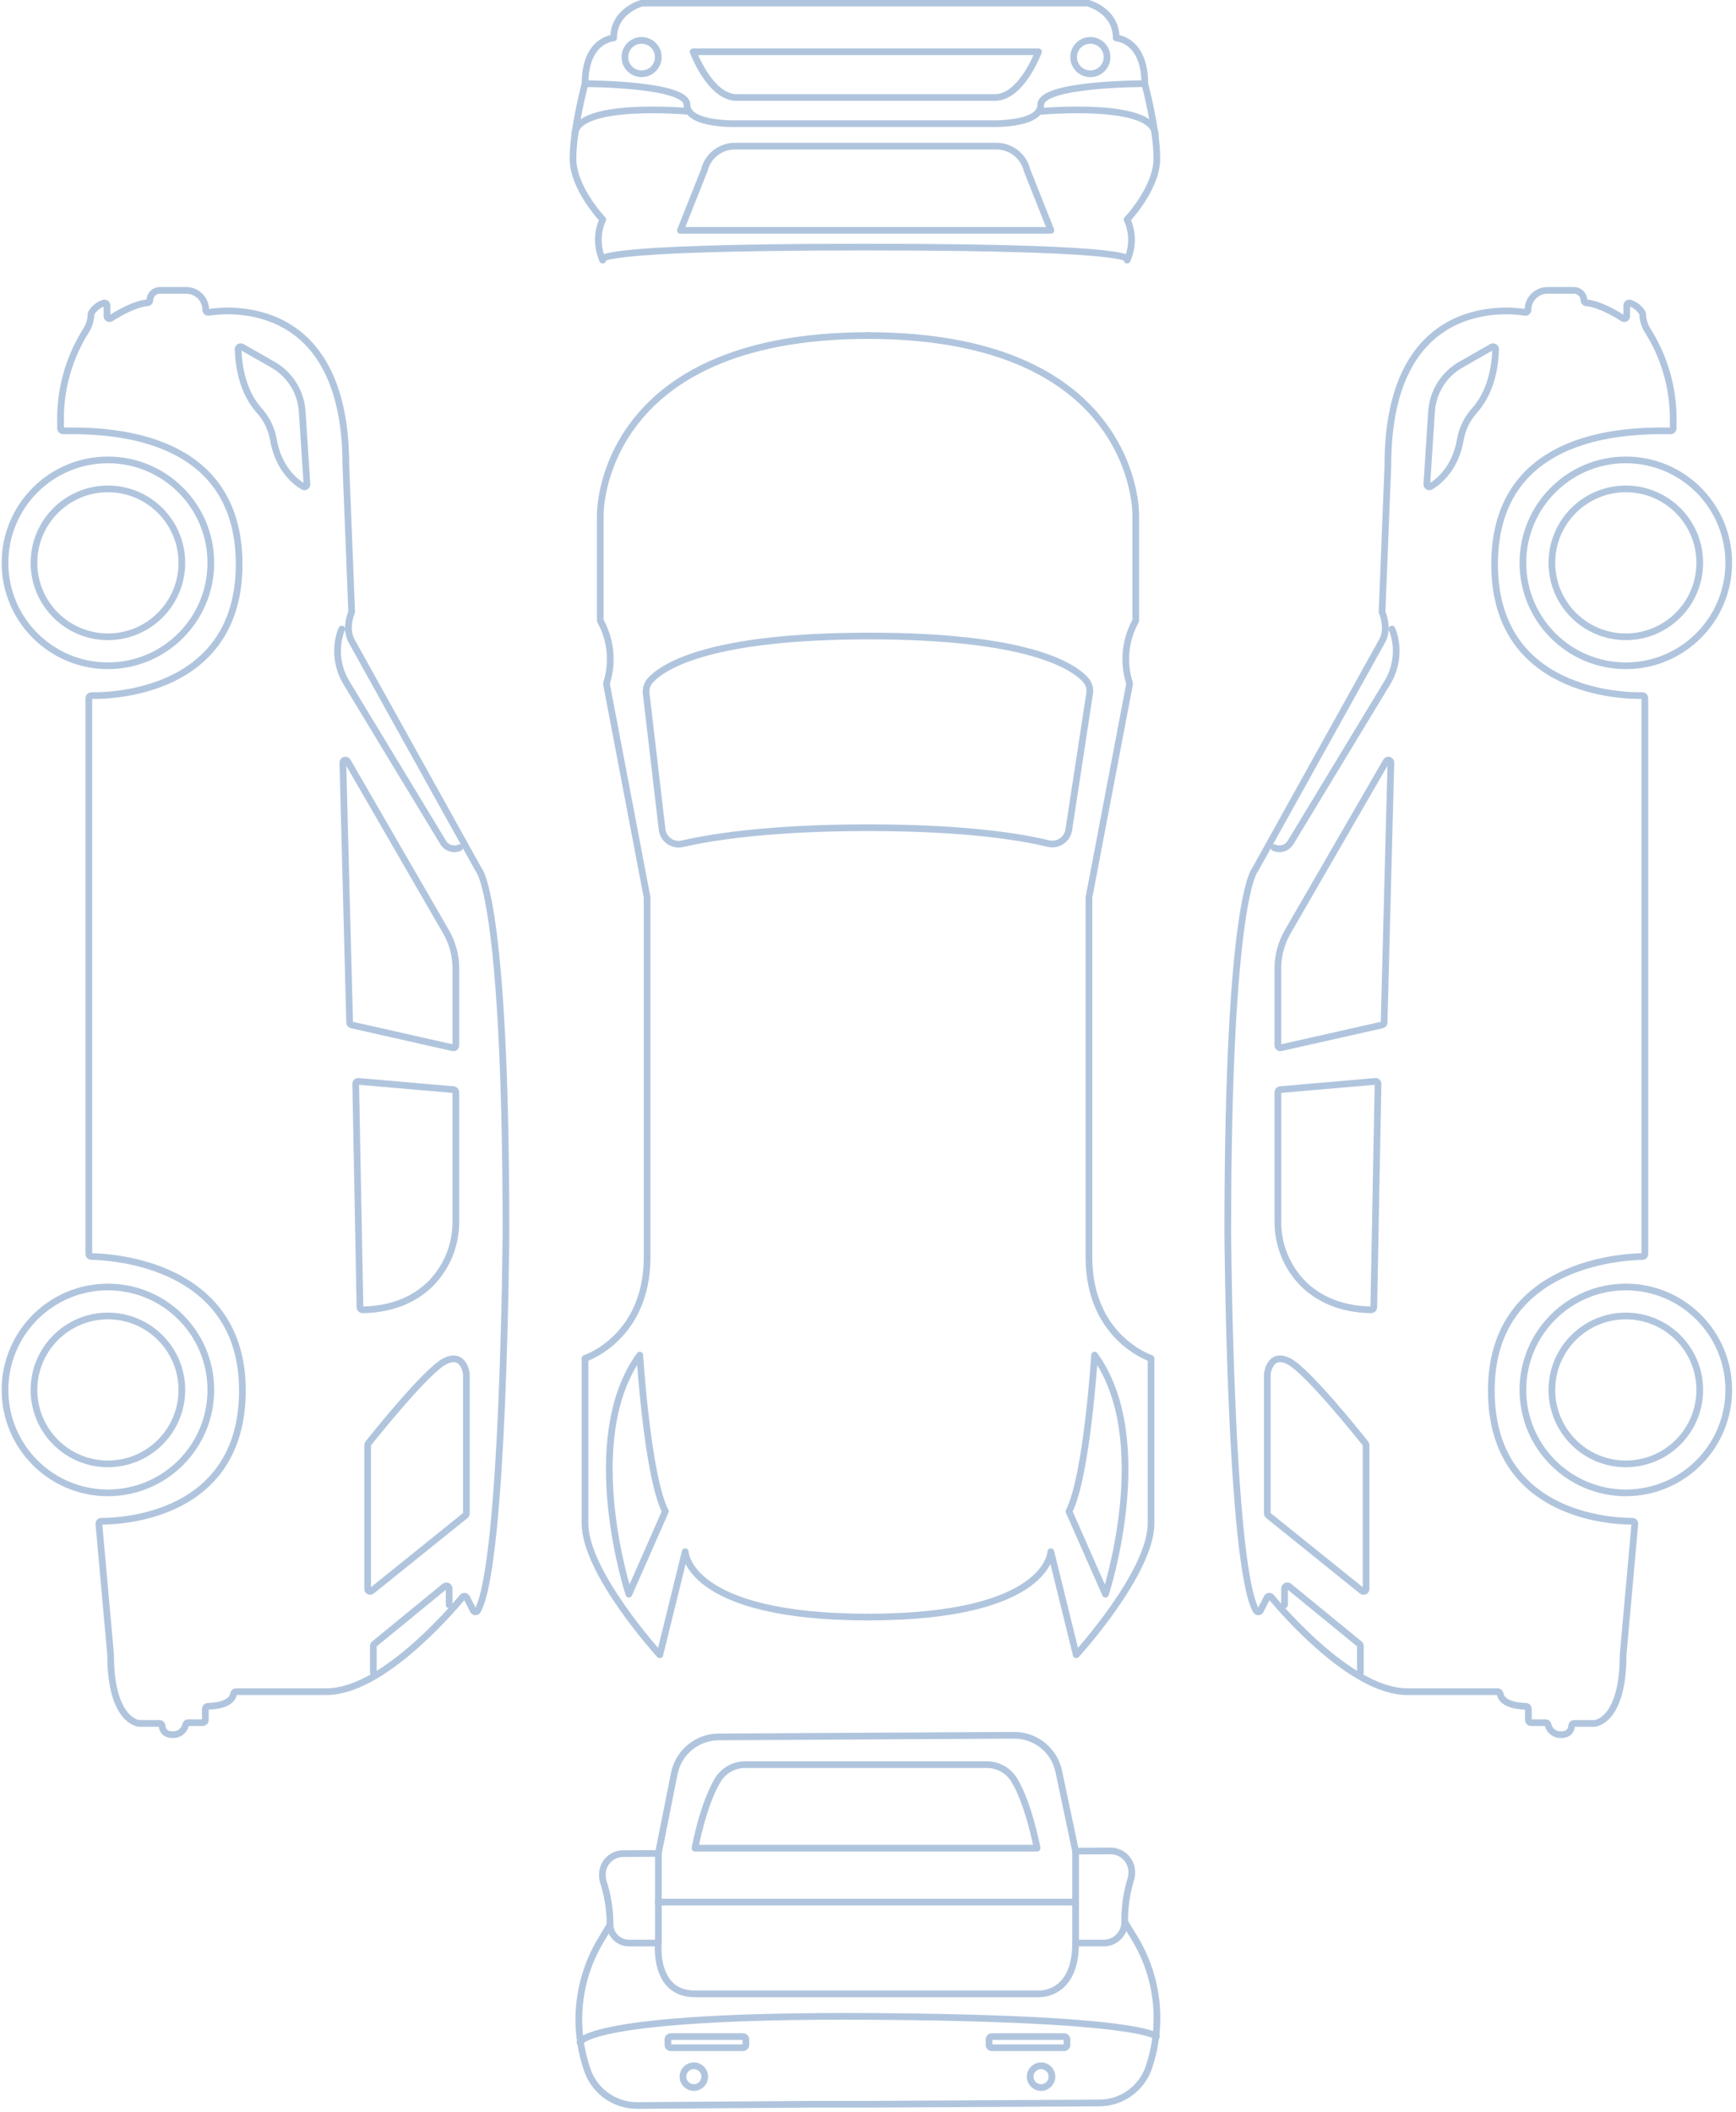 <svg width="259" height="315" viewBox="0 0 259 315" fill="none" xmlns="http://www.w3.org/2000/svg" stroke="#B0C5DD" stroke-linecap="round" stroke-linejoin="round">
  <g class="roof">
    <path d="M129.477 50.055C169.772 50.055 169.447 76.729 169.447 76.729V92.598C168.69 93.954 168.209 95.446 168.033 96.989C167.857 98.532 167.988 100.094 168.42 101.586C168.498 101.859 168.526 102.022 168.526 102.022L162.464 133.868V187.515C162.464 199.62 171.726 202.629 171.726 202.629V227.245C171.726 234.636 160.569 246.851 160.569 246.851L156.778 231.469C156.778 231.469 156.534 241.218 129.481 241.218" />
    <path d="M129.529 50.055C89.234 50.055 89.559 76.729 89.559 76.729V92.598C90.316 93.954 90.797 95.446 90.973 96.989C91.149 98.532 91.018 100.094 90.586 101.586C90.544 101.729 90.508 101.875 90.48 102.022L96.543 133.868V187.515C96.543 199.62 87.281 202.629 87.281 202.629V227.245C87.281 234.636 98.438 246.851 98.438 246.851L102.229 231.469C102.229 231.469 102.473 241.218 129.526 241.218" />
    <path d="M95.45 202.137C95.45 202.137 96.588 220.253 99.27 225.453L93.827 237.802C93.827 237.802 86.27 214.81 95.45 202.137Z" />
    <path d="M163.304 202.137C163.304 202.137 162.167 220.253 159.484 225.453L164.927 237.802C164.927 237.802 172.484 214.81 163.304 202.137Z" />
    <path d="M162.566 103.451C162.623 103.093 162.6 102.727 162.499 102.378C162.397 102.03 162.22 101.708 161.98 101.437C160.07 99.301 153.254 94.876 129.664 94.876C105.964 94.876 99.01 99.346 97.043 101.47C96.799 101.734 96.617 102.048 96.506 102.389C96.396 102.731 96.362 103.092 96.405 103.449L98.78 123.731C98.82 124.078 98.933 124.413 99.112 124.713C99.29 125.014 99.53 125.274 99.815 125.475C100.101 125.677 100.425 125.816 100.768 125.884C101.111 125.951 101.465 125.946 101.805 125.868C105.8 124.939 114.495 123.469 129.502 123.469C144.336 123.469 152.606 124.906 156.408 125.836C156.744 125.918 157.092 125.929 157.432 125.868C157.772 125.807 158.095 125.677 158.381 125.484C158.668 125.292 158.911 125.042 159.095 124.75C159.28 124.459 159.402 124.132 159.453 123.791L162.566 103.451Z" />
  </g>
  <g class="front">
    <path d="M128.957 36.858C86.207 36.858 89.926 38.808 89.926 38.808C89.493 37.856 89.269 36.822 89.269 35.777C89.269 34.731 89.493 33.698 89.926 32.746C89.926 32.746 85.484 28.088 85.484 23.647C85.484 19.206 87.286 12.49 87.286 12.49C87.286 5.883 91.551 5.666 91.551 5.666C91.551 1.55 95.775 0.467 95.775 0.467H162.306C162.306 0.467 166.53 1.546 166.53 5.666C166.53 5.666 170.795 5.883 170.795 12.49C170.795 12.49 172.597 19.206 172.597 23.647C172.597 28.088 168.155 32.746 168.155 32.746C168.588 33.698 168.812 34.731 168.812 35.777C168.812 36.822 168.588 37.856 168.155 38.808C168.155 38.808 171.874 36.858 129.124 36.858H128.957Z" />
    <path d="M95.722 11.006C97.098 11.006 98.213 9.891 98.213 8.515C98.213 7.139 97.098 6.023 95.722 6.023C94.346 6.023 93.231 7.139 93.231 8.515C93.231 9.891 94.346 11.006 95.722 11.006Z" />
    <path d="M162.671 11.006C164.047 11.006 165.162 9.891 165.162 8.515C165.162 7.139 164.047 6.023 162.671 6.023C161.295 6.023 160.18 7.139 160.18 8.515C160.18 9.891 161.295 11.006 162.671 11.006Z" />
    <path d="M128.956 14.544H109.909C105.929 14.544 103.41 7.72 103.41 7.72H154.935C154.935 7.72 152.416 14.544 148.436 14.544H128.956Z" />
    <path d="M137.658 21.802H148.561C149.628 21.776 150.672 22.116 151.52 22.766C152.367 23.415 152.966 24.335 153.218 25.373L156.789 34.363H101.516L105.087 25.373C105.339 24.335 105.938 23.415 106.785 22.765C107.633 22.116 108.677 21.776 109.745 21.802H137.655H137.658Z" />
    <path d="M170.48 12.486C170.48 12.486 155.275 12.486 155.275 15.627C155.275 18.769 147.584 18.444 147.584 18.444H110.181C110.181 18.444 102.491 18.768 102.491 15.627C102.491 12.487 87.285 12.486 87.285 12.486" />
    <path d="M102.799 16.613C102.799 16.613 85.746 15.07 85.746 20.184" />
    <path d="M155.309 16.613C155.309 16.613 172.361 15.07 172.361 20.184" />
  </g>
  <g class="rear">
    <path d="M129.843 313.89L164.009 313.7C165.604 313.696 167.16 313.205 168.468 312.292C169.776 311.38 170.774 310.09 171.329 308.594C171.358 308.511 171.386 308.435 171.412 308.354C172.494 305.136 172.85 301.719 172.453 298.347C172.056 294.975 170.916 291.734 169.116 288.855L167.804 286.707L167.8 285.98C167.841 284.038 168.154 282.111 168.73 280.257C168.82 279.921 168.861 279.574 168.854 279.227C168.841 278.393 168.501 277.598 167.907 277.013C167.312 276.429 166.511 276.101 165.678 276.103L160.47 276.132L157.958 264.231C157.636 262.703 156.796 261.334 155.581 260.353C154.365 259.373 152.849 258.843 151.287 258.852L129.529 258.973L120.66 259.022L107.212 259.097C105.65 259.105 104.14 259.653 102.935 260.646C101.731 261.64 100.906 263.019 100.601 264.55L98.222 276.478L92.956 276.508C92.137 276.512 91.353 276.841 90.775 277.422C90.197 278.003 89.873 278.789 89.873 279.608V279.666C89.87 280.014 89.915 280.36 90.007 280.695C90.606 282.543 90.941 284.466 91.004 286.408L91.008 287.134L89.721 289.294C87.953 292.191 86.849 295.443 86.489 298.818C86.129 302.192 86.521 305.605 87.637 308.809C87.666 308.892 87.695 308.969 87.725 309.049C88.296 310.541 89.311 311.823 90.632 312.722C91.953 313.621 93.518 314.094 95.116 314.077L120.968 313.893L129.843 313.89Z" />
    <path d="M136.968 275.691H154.728C154.728 275.691 153.524 269.172 151.313 265.519C150.888 264.821 150.291 264.243 149.578 263.843C148.865 263.443 148.061 263.233 147.244 263.234H111.163C110.345 263.233 109.542 263.443 108.829 263.843C108.116 264.244 107.518 264.821 107.094 265.519C104.882 269.173 103.68 275.691 103.68 275.691H136.97H136.968Z" />
    <path d="M103.516 311.401C104.413 311.401 105.141 310.674 105.141 309.776C105.141 308.878 104.413 308.151 103.516 308.151C102.618 308.151 101.891 308.878 101.891 309.776C101.891 310.674 102.618 311.401 103.516 311.401Z" />
    <path d="M110.863 303.8H100.068C99.839 303.8 99.652 303.986 99.652 304.216V305.045C99.652 305.275 99.839 305.461 100.068 305.461H110.863C111.092 305.461 111.279 305.275 111.279 305.045V304.216C111.279 303.986 111.092 303.8 110.863 303.8Z" />
    <path d="M155.321 311.401C156.218 311.401 156.946 310.674 156.946 309.776C156.946 308.878 156.218 308.151 155.321 308.151C154.423 308.151 153.695 308.878 153.695 309.776C153.695 310.674 154.423 311.401 155.321 311.401Z" />
    <path d="M147.972 305.461H158.769C158.998 305.461 159.184 305.275 159.184 305.047V304.214C159.184 303.986 158.998 303.8 158.769 303.8H147.972C147.743 303.8 147.557 303.986 147.557 304.214V305.047C147.557 305.275 147.743 305.461 147.972 305.461Z" />
    <path d="M160.473 276.132V289.845H164.666C165.499 289.845 166.297 289.514 166.886 288.926C167.474 288.337 167.805 287.539 167.805 286.707V286.707" />
    <path d="M98.227 276.478V289.848H93.847C93.093 289.848 92.37 289.549 91.837 289.016C91.303 288.482 91.004 287.759 91.004 287.005" />
    <path d="M98.229 289.845C98.229 289.845 97.424 297.427 103.679 297.427H154.73C154.73 297.427 160.473 297.969 160.473 289.845" />
    <path d="M86.535 304.631C86.535 304.631 87.705 300.569 129.204 300.786C170.703 301.002 172.539 303.8 172.539 303.8" />
    <path d="M98.195 283.734H160.472" />
  </g>
  <g class="left-door-rear left-door-front">
    <path d="M9.031 63.897V61.97C9.125 57.461 10.453 53.065 12.87 49.258C13.317 48.536 13.562 47.709 13.581 46.86C13.58 46.807 13.594 46.755 13.62 46.709C14.034 45.985 14.709 45.447 15.506 45.204C15.561 45.192 15.618 45.193 15.673 45.206C15.728 45.219 15.779 45.244 15.823 45.279C15.867 45.314 15.902 45.359 15.927 45.41C15.951 45.461 15.964 45.516 15.964 45.572V47.164C15.964 47.231 15.982 47.297 16.016 47.355C16.05 47.413 16.1 47.461 16.159 47.493C16.218 47.525 16.285 47.54 16.352 47.538C16.419 47.535 16.484 47.514 16.54 47.477C17.632 46.772 20.069 45.336 22.004 45.171C22.098 45.166 22.187 45.125 22.252 45.056C22.318 44.988 22.354 44.897 22.355 44.803V44.803C22.355 44.408 22.512 44.029 22.791 43.75C23.07 43.471 23.449 43.314 23.843 43.314H27.783C28.165 43.314 28.544 43.39 28.898 43.536C29.251 43.682 29.572 43.897 29.842 44.167C30.113 44.438 30.327 44.759 30.474 45.112C30.62 45.465 30.695 45.844 30.695 46.227V46.227C30.695 46.28 30.706 46.333 30.729 46.382C30.751 46.431 30.783 46.474 30.824 46.51C30.864 46.545 30.912 46.571 30.964 46.586C31.015 46.6 31.069 46.604 31.122 46.596C34.095 46.129 51.601 44.437 51.601 69.42L52.465 91.218C52.468 91.269 52.459 91.32 52.439 91.368C52.273 91.77 51.492 93.877 52.468 95.633L71.424 129.754C71.424 129.754 75.486 133.816 75.486 183.86C75.486 183.86 75.181 233.302 71.268 240.248C71.236 240.308 71.187 240.358 71.128 240.393C71.069 240.427 71.001 240.445 70.933 240.444C70.864 240.443 70.797 240.423 70.739 240.387C70.681 240.35 70.634 240.298 70.604 240.237L69.622 238.31C69.594 238.254 69.553 238.207 69.502 238.172C69.451 238.137 69.393 238.115 69.331 238.108C69.27 238.101 69.208 238.11 69.151 238.133C69.093 238.156 69.043 238.193 69.004 238.241C66.98 240.67 56.835 252.343 48.755 252.343H35.219C35.132 252.341 35.047 252.372 34.98 252.428C34.913 252.484 34.868 252.562 34.853 252.648C34.77 253.23 34.202 254.445 31.005 254.532C30.908 254.533 30.815 254.572 30.746 254.64C30.677 254.709 30.637 254.801 30.636 254.899V256.601C30.636 256.65 30.626 256.699 30.607 256.744C30.588 256.789 30.561 256.83 30.526 256.865C30.492 256.899 30.451 256.926 30.405 256.945C30.36 256.964 30.312 256.973 30.263 256.973H28.071C27.989 256.972 27.909 256.999 27.844 257.049C27.779 257.099 27.733 257.169 27.712 257.248C27.62 257.691 27.373 258.086 27.015 258.364C26.658 258.641 26.213 258.782 25.762 258.761C24.449 258.761 24.209 257.907 24.184 257.418C24.175 257.326 24.132 257.24 24.063 257.179C23.994 257.117 23.905 257.084 23.812 257.085H20.771C20.529 257.065 16.508 256.57 16.503 246.866V246.836L14.754 227.333C14.749 227.281 14.755 227.229 14.772 227.18C14.789 227.13 14.815 227.085 14.85 227.047C14.886 227.009 14.928 226.978 14.976 226.957C15.023 226.937 15.075 226.926 15.127 226.926C18.094 226.934 36.164 226.213 36.164 207.422C36.164 188.471 16.536 187.48 13.616 187.437C13.568 187.436 13.52 187.426 13.476 187.407C13.432 187.388 13.392 187.36 13.358 187.326C13.325 187.291 13.298 187.25 13.28 187.205C13.262 187.161 13.254 187.113 13.254 187.065V104.139C13.254 104.089 13.263 104.04 13.281 103.995C13.3 103.949 13.328 103.908 13.363 103.873C13.398 103.838 13.439 103.811 13.485 103.792C13.53 103.774 13.579 103.765 13.629 103.766C16.556 103.812 35.676 103.381 35.676 84.175C35.676 63.883 14.795 64.244 9.403 64.27C9.354 64.27 9.306 64.261 9.261 64.242C9.215 64.223 9.174 64.196 9.14 64.161C9.105 64.126 9.078 64.085 9.059 64.04C9.04 63.995 9.031 63.946 9.031 63.897V63.897Z" />
    <path d="M55.457 237.312L69.443 226.052C69.486 226.017 69.521 225.973 69.545 225.922C69.569 225.872 69.582 225.817 69.582 225.761V204.98C69.582 204.98 69.257 201.568 66.332 203.084C63.574 204.514 55.805 214.231 54.931 215.332C54.878 215.397 54.848 215.478 54.848 215.562V237.021C54.847 237.092 54.867 237.162 54.904 237.222C54.942 237.282 54.996 237.33 55.06 237.361C55.124 237.391 55.195 237.403 55.266 237.394C55.336 237.386 55.403 237.357 55.457 237.312V237.312Z" />
    <path d="M53.476 161.309L67.67 162.543C67.763 162.551 67.849 162.593 67.912 162.662C67.975 162.731 68.01 162.821 68.01 162.914V182.149C68.031 183.885 67.707 185.608 67.055 187.217C66.403 188.826 65.438 190.29 64.214 191.522C62.122 193.57 58.928 195.304 54.091 195.39C53.991 195.391 53.894 195.353 53.822 195.284C53.75 195.215 53.708 195.12 53.705 195.02L53.07 161.688C53.069 161.635 53.079 161.583 53.099 161.535C53.12 161.487 53.15 161.443 53.188 161.408C53.227 161.372 53.272 161.345 53.322 161.328C53.371 161.311 53.423 161.304 53.476 161.309V161.309Z" />
    <path d="M67.557 156.295L52.454 152.891C52.373 152.873 52.3 152.828 52.247 152.764C52.195 152.7 52.165 152.62 52.163 152.537L51.153 113.754C51.15 113.671 51.176 113.59 51.225 113.523C51.274 113.457 51.344 113.408 51.424 113.386C51.504 113.363 51.589 113.368 51.666 113.399C51.743 113.43 51.807 113.487 51.848 113.558L66.547 138.996C67.508 140.659 68.014 142.546 68.014 144.466V155.935C68.014 155.991 68.001 156.046 67.976 156.096C67.951 156.146 67.916 156.19 67.872 156.225C67.828 156.259 67.777 156.284 67.723 156.296C67.668 156.308 67.612 156.308 67.557 156.295V156.295Z" />
    <path d="M45.084 61.376L45.793 72.23C45.797 72.298 45.783 72.366 45.751 72.426C45.72 72.487 45.672 72.538 45.614 72.573C45.556 72.608 45.489 72.627 45.42 72.627C45.352 72.627 45.285 72.608 45.227 72.573C44.053 71.882 41.523 69.915 40.77 65.485C40.48 63.894 39.748 62.417 38.66 61.221C37.294 59.681 35.67 56.861 35.527 52.098C35.526 52.032 35.542 51.966 35.575 51.908C35.607 51.85 35.654 51.801 35.711 51.767C35.768 51.733 35.833 51.714 35.899 51.713C35.965 51.712 36.031 51.729 36.089 51.761L40.723 54.403C41.97 55.114 43.021 56.123 43.782 57.34C44.543 58.557 44.99 59.944 45.084 61.376V61.376Z" />
    <path d="M16.101 218.367C22.194 218.367 27.132 213.428 27.132 207.336C27.132 201.244 22.194 196.305 16.101 196.305C10.009 196.305 5.07 201.244 5.07 207.336C5.07 213.428 10.009 218.367 16.101 218.367Z" />
    <path d="M16.1 222.69C24.58 222.69 31.455 215.816 31.455 207.336C31.455 198.856 24.58 191.982 16.1 191.982C7.62 191.982 0.746 198.856 0.746 207.336C0.746 215.816 7.62 222.69 16.1 222.69Z" />
    <path d="M16.101 94.99C22.194 94.99 27.132 90.051 27.132 83.959C27.132 77.866 22.194 72.928 16.101 72.928C10.009 72.928 5.07 77.866 5.07 83.959C5.07 90.051 10.009 94.99 16.101 94.99Z" />
    <path d="M16.1 99.313C24.58 99.313 31.455 92.439 31.455 83.959C31.455 75.479 24.58 68.604 16.1 68.604C7.62 68.604 0.746 75.479 0.746 83.959C0.746 92.439 7.62 99.313 16.1 99.313Z" />
    <path d="M50.995 93.836C50.854 94.137 50.743 94.451 50.663 94.773C50.346 95.972 50.276 97.222 50.458 98.448C50.64 99.674 51.07 100.85 51.721 101.905L66.121 125.676C66.367 126.082 66.754 126.384 67.208 126.525C67.662 126.665 68.152 126.634 68.585 126.437V126.437" />
    <path d="M55.699 249.515V245.552C55.699 245.491 55.713 245.43 55.739 245.375C55.766 245.32 55.804 245.271 55.851 245.232L66.336 236.649C66.397 236.6 66.47 236.569 66.547 236.559C66.625 236.55 66.703 236.563 66.774 236.596C66.845 236.63 66.904 236.682 66.946 236.748C66.988 236.814 67.011 236.89 67.012 236.968V239.4" />
  </g>
  <g class="right-door-rear right-door-front">
    <path d="M207.668 93.836C207.808 94.137 207.92 94.451 208 94.773C208.317 95.972 208.386 97.222 208.204 98.448C208.023 99.674 207.593 100.85 206.942 101.905L192.543 125.676C192.297 126.082 191.91 126.385 191.455 126.525C191.001 126.665 190.511 126.634 190.078 126.437V126.437" />
    <path d="M249.63 63.897V61.97C249.536 57.461 248.209 53.065 245.791 49.258C245.345 48.537 245.1 47.711 245.081 46.864C245.082 46.808 245.067 46.754 245.039 46.706C244.625 45.983 243.951 45.446 243.155 45.204C243.1 45.192 243.043 45.193 242.988 45.206C242.933 45.219 242.882 45.244 242.838 45.279C242.795 45.315 242.759 45.359 242.735 45.41C242.711 45.461 242.698 45.516 242.698 45.572V47.164C242.698 47.231 242.68 47.297 242.646 47.355C242.613 47.412 242.564 47.46 242.505 47.492C242.446 47.524 242.38 47.54 242.313 47.538C242.246 47.535 242.181 47.515 242.125 47.479C241.034 46.775 238.595 45.336 236.658 45.171C236.564 45.166 236.475 45.125 236.409 45.056C236.344 44.988 236.307 44.897 236.307 44.803V44.803C236.307 44.408 236.15 44.029 235.871 43.75C235.592 43.471 235.213 43.314 234.819 43.314H230.879C230.106 43.314 229.365 43.621 228.819 44.167C228.273 44.714 227.966 45.454 227.966 46.227V46.227C227.966 46.28 227.955 46.333 227.933 46.382C227.911 46.431 227.878 46.474 227.838 46.51C227.797 46.545 227.75 46.571 227.698 46.586C227.647 46.6 227.593 46.604 227.54 46.596C224.567 46.129 207.061 44.437 207.061 69.42L206.197 91.218C206.194 91.269 206.202 91.32 206.223 91.368C206.389 91.77 207.169 93.877 206.194 95.633L187.238 129.754C187.238 129.754 183.176 133.816 183.176 183.86C183.176 183.86 183.481 233.301 187.394 240.248C187.426 240.308 187.475 240.358 187.534 240.393C187.593 240.427 187.661 240.445 187.729 240.444C187.798 240.443 187.865 240.423 187.923 240.387C187.981 240.35 188.027 240.298 188.058 240.237L189.04 238.31C189.068 238.254 189.109 238.207 189.159 238.172C189.21 238.137 189.269 238.115 189.33 238.108C189.392 238.101 189.454 238.11 189.511 238.133C189.568 238.156 189.619 238.193 189.658 238.241C191.682 240.67 201.827 252.343 209.906 252.343H223.442C223.53 252.341 223.615 252.371 223.682 252.427C223.749 252.483 223.794 252.562 223.808 252.648C223.891 253.23 224.459 254.445 227.655 254.532C227.753 254.533 227.846 254.572 227.916 254.642C227.985 254.711 228.025 254.804 228.026 254.902V256.6C228.026 256.649 228.036 256.698 228.055 256.743C228.073 256.788 228.101 256.829 228.135 256.864C228.17 256.899 228.211 256.926 228.256 256.945C228.302 256.964 228.35 256.973 228.399 256.973H230.591C230.673 256.972 230.752 256.999 230.817 257.049C230.882 257.099 230.929 257.169 230.949 257.248C231.042 257.691 231.289 258.086 231.646 258.364C232.004 258.641 232.448 258.782 232.9 258.761C234.213 258.761 234.452 257.907 234.478 257.418C234.487 257.326 234.53 257.24 234.599 257.179C234.667 257.117 234.757 257.084 234.849 257.085H237.891C238.133 257.065 242.154 256.57 242.158 246.865V246.836L243.907 227.333C243.912 227.281 243.906 227.229 243.889 227.18C243.872 227.13 243.846 227.085 243.811 227.047C243.775 227.009 243.733 226.978 243.685 226.957C243.638 226.937 243.586 226.926 243.534 226.926C240.567 226.934 222.496 226.213 222.496 207.422C222.496 188.471 242.125 187.48 245.045 187.437C245.093 187.436 245.141 187.426 245.185 187.407C245.229 187.388 245.269 187.36 245.303 187.326C245.336 187.291 245.363 187.25 245.38 187.205C245.398 187.161 245.407 187.113 245.406 187.065V104.139C245.407 104.089 245.397 104.04 245.379 103.995C245.36 103.949 245.333 103.908 245.298 103.873C245.263 103.838 245.222 103.811 245.176 103.792C245.13 103.774 245.082 103.765 245.032 103.766C242.105 103.812 222.984 103.381 222.984 84.175C222.984 63.883 243.866 64.244 249.258 64.27C249.307 64.27 249.355 64.261 249.4 64.242C249.446 64.223 249.487 64.196 249.521 64.161C249.556 64.126 249.583 64.085 249.602 64.04C249.62 63.995 249.63 63.946 249.63 63.897V63.897Z" />
    <path d="M203.199 237.312L189.214 226.052C189.17 226.017 189.135 225.973 189.111 225.922C189.087 225.872 189.074 225.817 189.074 225.761V204.98C189.074 204.98 189.4 201.568 192.324 203.084C195.083 204.514 202.852 214.231 203.726 215.332C203.779 215.397 203.809 215.478 203.809 215.562V237.021C203.81 237.092 203.79 237.162 203.753 237.222C203.715 237.283 203.661 237.331 203.597 237.362C203.533 237.392 203.462 237.404 203.391 237.395C203.321 237.386 203.254 237.357 203.199 237.312Z" />
    <path d="M205.186 161.309L190.994 162.543C190.901 162.551 190.814 162.593 190.751 162.662C190.688 162.731 190.653 162.821 190.653 162.914V182.149C190.632 183.885 190.957 185.608 191.608 187.217C192.26 188.826 193.225 190.289 194.449 191.522C196.541 193.57 199.736 195.304 204.573 195.39C204.673 195.391 204.769 195.353 204.842 195.284C204.914 195.214 204.956 195.12 204.959 195.019L205.593 161.687C205.594 161.635 205.584 161.583 205.564 161.534C205.544 161.486 205.513 161.443 205.475 161.407C205.436 161.371 205.391 161.344 205.341 161.327C205.291 161.31 205.239 161.304 205.186 161.309V161.309Z" />
    <path d="M191.105 156.295L206.209 152.89C206.29 152.872 206.362 152.828 206.415 152.763C206.467 152.699 206.497 152.62 206.499 152.537L207.509 113.754C207.511 113.672 207.485 113.591 207.436 113.524C207.387 113.458 207.317 113.409 207.238 113.387C207.158 113.365 207.073 113.369 206.997 113.4C206.92 113.431 206.856 113.487 206.814 113.558L192.115 138.996C191.154 140.659 190.648 142.546 190.648 144.466V155.935C190.649 155.991 190.662 156.046 190.686 156.096C190.711 156.146 190.746 156.19 190.79 156.225C190.834 156.259 190.885 156.284 190.94 156.296C190.994 156.308 191.051 156.308 191.105 156.295V156.295Z" />
    <path d="M213.58 61.376L212.872 72.23C212.867 72.298 212.882 72.366 212.913 72.426C212.945 72.487 212.992 72.538 213.051 72.573C213.109 72.608 213.176 72.627 213.244 72.627C213.312 72.627 213.379 72.608 213.437 72.573C214.612 71.882 217.141 69.915 217.894 65.485C218.185 63.895 218.916 62.418 220.004 61.221C221.37 59.681 222.998 56.861 223.137 52.098C223.138 52.032 223.122 51.966 223.09 51.908C223.058 51.85 223.011 51.801 222.954 51.767C222.897 51.733 222.832 51.714 222.766 51.713C222.699 51.712 222.634 51.729 222.576 51.761L217.942 54.403C216.695 55.114 215.644 56.123 214.883 57.34C214.121 58.557 213.674 59.944 213.58 61.376V61.376Z" />
    <path d="M202.962 249.515V245.552C202.962 245.491 202.948 245.43 202.922 245.375C202.896 245.32 202.858 245.271 202.811 245.232L192.324 236.649C192.264 236.6 192.19 236.569 192.113 236.559C192.035 236.55 191.957 236.563 191.886 236.596C191.816 236.63 191.756 236.682 191.714 236.748C191.672 236.814 191.649 236.89 191.648 236.968V239.4" />
    <path d="M242.562 218.367C248.654 218.367 253.593 213.428 253.593 207.336C253.593 201.244 248.654 196.305 242.562 196.305C236.47 196.305 231.531 201.244 231.531 207.336C231.531 213.428 236.47 218.367 242.562 218.367Z" />
    <path d="M242.561 222.69C251.041 222.69 257.916 215.816 257.916 207.336C257.916 198.856 251.041 191.982 242.561 191.982C234.081 191.982 227.207 198.856 227.207 207.336C227.207 215.816 234.081 222.69 242.561 222.69Z" />
    <path d="M242.562 94.99C248.654 94.99 253.593 90.051 253.593 83.959C253.593 77.866 248.654 72.928 242.562 72.928C236.47 72.928 231.531 77.866 231.531 83.959C231.531 90.051 236.47 94.99 242.562 94.99Z" />
    <path d="M242.561 99.313C251.041 99.313 257.916 92.439 257.916 83.959C257.916 75.479 251.041 68.604 242.561 68.604C234.081 68.604 227.207 75.479 227.207 83.959C227.207 92.439 234.081 99.313 242.561 99.313Z" />
  </g>
</svg>